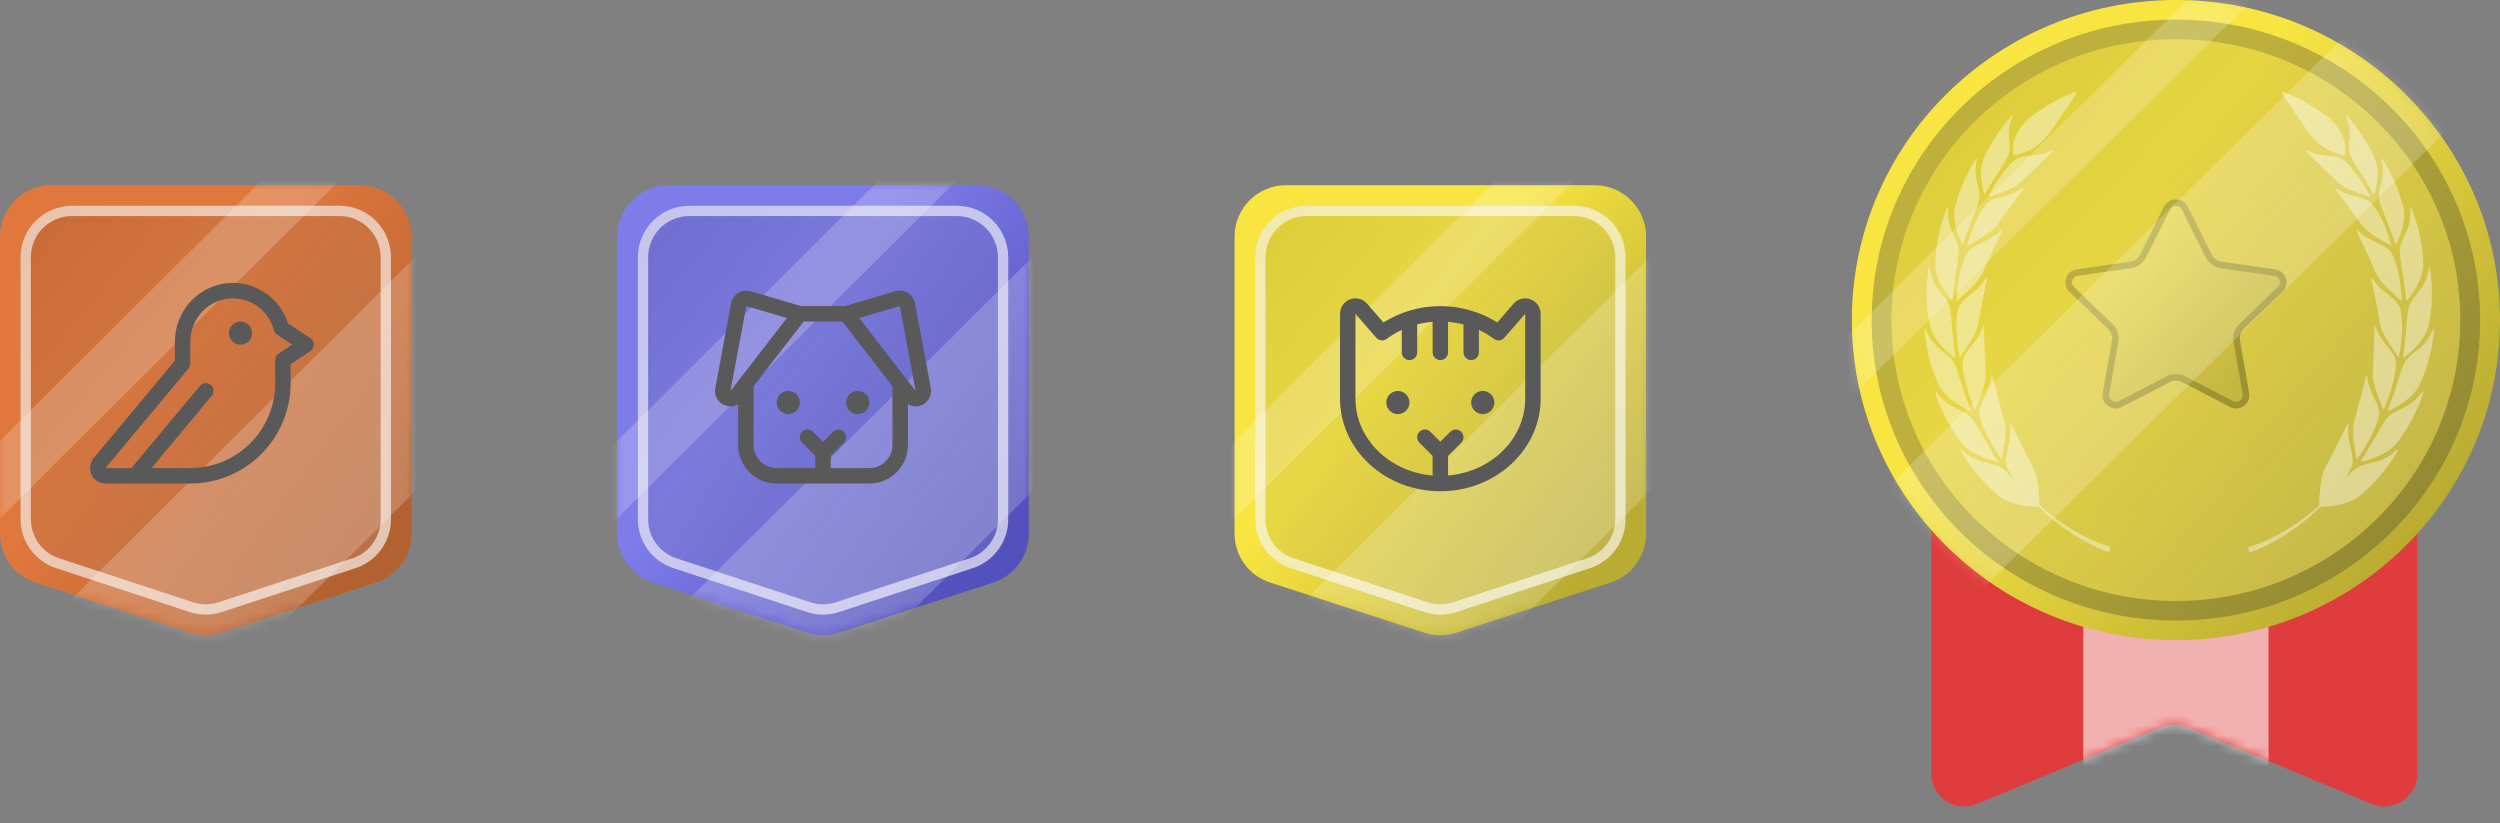 <svg width="243" height="80" viewBox="0 0 243 80" fill="none" xmlns="http://www.w3.org/2000/svg">
<rect x="0" y="0" width="243" height="80" fill="#808080" stroke="none"/>
<path d="M0 23C0 20.239 2.239 18 5 18H35C37.761 18 40 20.239 40 23V51.868C40 54.034 38.605 55.953 36.545 56.623L21.545 61.498C20.541 61.824 19.459 61.824 18.455 61.498L3.455 56.623C1.395 55.953 0 54.034 0 51.868V23Z" fill="url(#paint0_linear_40000049_9332)"/>
<path d="M2 25C2 22.239 4.239 20 7 20H33C35.761 20 38 22.239 38 25V50.47C38 52.63 36.612 54.547 34.559 55.22L21.559 59.488C20.546 59.821 19.454 59.821 18.441 59.488L5.44 55.22C3.388 54.547 2 52.63 2 50.47V25Z" fill="url(#paint1_linear_40000049_9332)" fill-opacity="0.2"/>
<path d="M7 20.5H33C35.485 20.5 37.5 22.515 37.5 25V50.47C37.5 52.293 36.403 53.923 34.743 54.619L34.403 54.745L21.403 59.013C20.606 59.275 19.753 59.308 18.941 59.111L18.597 59.013L5.597 54.745C3.749 54.139 2.5 52.414 2.5 50.47V25C2.5 22.515 4.515 20.5 7 20.5Z" stroke="white" stroke-opacity="0.6"/>
<mask id="mask0_40000049_9332" style="mask-type:alpha" maskUnits="userSpaceOnUse" x="0" y="18" width="40" height="44">
<path d="M0 23C0 20.239 2.239 18 5 18H35C37.761 18 40 20.239 40 23V51.868C40 54.034 38.605 55.953 36.545 56.623L21.545 61.498C20.541 61.824 19.459 61.824 18.455 61.498L3.455 56.623C1.395 55.953 0 54.034 0 51.868V23Z" fill="url(#paint2_linear_40000049_9332)"/>
</mask>
<g mask="url(#mask0_40000049_9332)">
<path d="M-20 62.754L38.948 4.068L42.736 7.839L-16.212 66.526L-20 62.754Z" fill="white" fill-opacity="0.2"/>
<path d="M-11.582 76.686L47.366 18L58.797 29.381L-0.151 88.067L-11.582 76.686Z" fill="white" fill-opacity="0.2"/>
</g>
<path d="M24.5 32.375C24.5 32.597 24.434 32.815 24.31 33C24.187 33.185 24.011 33.329 23.805 33.414C23.6 33.499 23.374 33.522 23.155 33.478C22.937 33.435 22.737 33.328 22.579 33.17C22.422 33.013 22.315 32.813 22.272 32.594C22.228 32.376 22.25 32.15 22.336 31.945C22.421 31.739 22.565 31.563 22.75 31.44C22.935 31.316 23.152 31.25 23.375 31.25C23.673 31.25 23.959 31.369 24.171 31.579C24.381 31.791 24.5 32.077 24.5 32.375ZM30.5 33.5C30.5 33.623 30.47 33.745 30.411 33.854C30.353 33.963 30.269 34.056 30.166 34.124L28.25 35.401V37.25C28.247 39.835 27.219 42.313 25.391 44.141C23.563 45.969 21.085 46.997 18.5 47H10.25C9.967 47 9.691 46.92 9.451 46.77C9.212 46.619 9.02 46.404 8.898 46.15C8.776 45.895 8.728 45.611 8.76 45.33C8.792 45.049 8.902 44.783 9.079 44.562L9.088 44.551L17 35.059V33.208C17 30.075 19.512 27.515 22.598 27.5H22.625C23.82 27.5 24.984 27.88 25.948 28.585C26.913 29.291 27.627 30.285 27.988 31.424L30.166 32.876C30.269 32.944 30.353 33.037 30.411 33.146C30.47 33.255 30.5 33.377 30.5 33.5ZM28.398 33.5L26.928 32.519C26.775 32.417 26.664 32.263 26.618 32.084C26.387 31.201 25.87 30.419 25.148 29.861C24.425 29.302 23.538 29 22.625 29H22.604C20.341 29.011 18.5 30.898 18.5 33.208V35.33C18.5 35.506 18.439 35.676 18.327 35.811L10.25 45.5H12.772L19.422 37.52C19.485 37.442 19.562 37.377 19.65 37.33C19.737 37.282 19.834 37.252 19.933 37.242C20.032 37.233 20.132 37.242 20.227 37.272C20.323 37.301 20.412 37.349 20.488 37.413C20.565 37.476 20.628 37.555 20.674 37.643C20.72 37.732 20.747 37.829 20.756 37.928C20.764 38.028 20.752 38.127 20.721 38.222C20.69 38.317 20.64 38.405 20.575 38.48L14.727 45.5H18.5C20.687 45.498 22.784 44.627 24.331 43.081C25.878 41.534 26.747 39.437 26.75 37.25V35C26.75 34.877 26.78 34.755 26.839 34.646C26.897 34.537 26.981 34.444 27.084 34.376L28.398 33.5Z" fill="#595959"/>
<path d="M60 23C60 20.239 62.239 18 65 18H95C97.761 18 100 20.239 100 23V51.868C100 54.034 98.605 55.953 96.545 56.623L81.545 61.498C80.541 61.824 79.459 61.824 78.455 61.498L63.455 56.623C61.395 55.953 60 54.034 60 51.868V23Z" fill="url(#paint3_linear_40000049_9332)"/>
<path d="M62 25C62 22.239 64.239 20 67 20H93C95.761 20 98 22.239 98 25V50.47C98 52.63 96.612 54.547 94.559 55.22L81.559 59.488C80.546 59.821 79.454 59.821 78.441 59.488L65.441 55.22C63.388 54.547 62 52.63 62 50.47V25Z" fill="url(#paint4_linear_40000049_9332)" fill-opacity="0.2"/>
<path d="M67 20.5H93C95.485 20.5 97.5 22.515 97.5 25V50.47C97.5 52.293 96.403 53.923 94.743 54.619L94.403 54.745L81.403 59.013C80.606 59.275 79.753 59.308 78.941 59.111L78.597 59.013L65.597 54.745C63.749 54.139 62.5 52.414 62.5 50.47V25C62.5 22.515 64.515 20.5 67 20.5Z" stroke="white" stroke-opacity="0.6"/>
<mask id="mask1_40000049_9332" style="mask-type:alpha" maskUnits="userSpaceOnUse" x="60" y="18" width="40" height="44">
<path d="M60 23C60 20.239 62.239 18 65 18H95C97.761 18 100 20.239 100 23V51.868C100 54.034 98.605 55.953 96.545 56.623L81.545 61.498C80.541 61.824 79.459 61.824 78.455 61.498L63.455 56.623C61.395 55.953 60 54.034 60 51.868V23Z" fill="url(#paint5_linear_40000049_9332)"/>
</mask>
<g mask="url(#mask1_40000049_9332)">
<path d="M40 62.754L98.948 4.068L102.736 7.839L43.788 66.526L40 62.754Z" fill="white" fill-opacity="0.2"/>
<path d="M48.418 76.686L107.366 18L118.797 29.381L59.849 88.067L48.418 76.686Z" fill="white" fill-opacity="0.2"/>
</g>
<path d="M90.472 37.719L88.933 29.469C88.895 29.268 88.817 29.076 88.703 28.907C88.588 28.737 88.441 28.593 88.268 28.482C88.096 28.372 87.903 28.297 87.701 28.264C87.499 28.231 87.293 28.24 87.094 28.29L87.065 28.298L82.142 29.75H77.857L72.933 28.303L72.904 28.294C72.706 28.244 72.499 28.236 72.297 28.269C72.096 28.302 71.903 28.376 71.73 28.487C71.558 28.597 71.41 28.742 71.296 28.912C71.182 29.081 71.104 29.272 71.066 29.474L69.527 37.719C69.461 38.049 69.51 38.392 69.665 38.691C69.821 38.989 70.073 39.226 70.382 39.361C70.579 39.452 70.793 39.499 71.011 39.5C71.271 39.5 71.526 39.43 71.749 39.298V43.25C71.749 44.245 72.144 45.199 72.848 45.902C73.551 46.605 74.505 47 75.499 47H84.499C85.494 47 86.448 46.605 87.151 45.902C87.854 45.199 88.249 44.245 88.249 43.25V39.298C88.473 39.431 88.728 39.501 88.987 39.501C89.205 39.5 89.419 39.453 89.617 39.363C89.926 39.228 90.179 38.991 90.334 38.692C90.49 38.393 90.538 38.049 90.472 37.719ZM70.999 38L72.54 29.75L76.484 30.91L70.999 38ZM84.499 45.5H80.749V44.31L82.03 43.031C82.171 42.89 82.25 42.699 82.25 42.5C82.25 42.301 82.171 42.11 82.03 41.969C81.889 41.829 81.698 41.75 81.499 41.75C81.3 41.75 81.109 41.829 80.969 41.969L79.999 42.94L79.03 41.969C78.889 41.829 78.698 41.75 78.499 41.75C78.3 41.75 78.109 41.829 77.969 41.969C77.828 42.11 77.749 42.301 77.749 42.5C77.749 42.699 77.828 42.89 77.969 43.031L79.249 44.31V45.5H75.499C74.903 45.5 74.33 45.263 73.908 44.841C73.486 44.419 73.249 43.847 73.249 43.25V37.542L78.117 31.25H81.881L86.749 37.542V43.25C86.749 43.847 86.512 44.419 86.09 44.841C85.668 45.263 85.096 45.5 84.499 45.5ZM88.999 38L83.515 30.91L87.459 29.75L88.999 38ZM77.749 39.125C77.749 39.348 77.683 39.565 77.56 39.75C77.436 39.935 77.26 40.079 77.055 40.164C76.849 40.25 76.623 40.272 76.405 40.228C76.187 40.185 75.986 40.078 75.829 39.921C75.672 39.763 75.564 39.563 75.521 39.345C75.478 39.126 75.5 38.9 75.585 38.695C75.67 38.489 75.814 38.313 75.999 38.19C76.184 38.066 76.402 38 76.624 38C76.923 38 77.209 38.119 77.42 38.33C77.631 38.541 77.749 38.827 77.749 39.125ZM84.499 39.125C84.499 39.348 84.433 39.565 84.31 39.75C84.186 39.935 84.01 40.079 83.805 40.164C83.599 40.25 83.373 40.272 83.155 40.228C82.937 40.185 82.736 40.078 82.579 39.921C82.422 39.763 82.314 39.563 82.271 39.345C82.228 39.126 82.25 38.9 82.335 38.695C82.42 38.489 82.564 38.313 82.749 38.19C82.934 38.066 83.152 38 83.374 38C83.673 38 83.959 38.119 84.17 38.33C84.381 38.541 84.499 38.827 84.499 39.125Z" fill="#595959"/>
<path d="M120 23C120 20.239 122.239 18 125 18H155C157.761 18 160 20.239 160 23V51.868C160 54.034 158.605 55.953 156.545 56.623L141.545 61.498C140.541 61.824 139.459 61.824 138.455 61.498L123.455 56.623C121.395 55.953 120 54.034 120 51.868V23Z" fill="url(#paint6_linear_40000049_9332)"/>
<path d="M122 25C122 22.239 124.239 20 127 20H153C155.761 20 158 22.239 158 25V50.47C158 52.63 156.612 54.547 154.56 55.22L141.56 59.488C140.546 59.821 139.454 59.821 138.44 59.488L125.44 55.22C123.388 54.547 122 52.63 122 50.47V25Z" fill="url(#paint7_linear_40000049_9332)" fill-opacity="0.2"/>
<path d="M127 20.5H153C155.485 20.5 157.5 22.515 157.5 25V50.47C157.5 52.293 156.403 53.923 154.743 54.619L154.403 54.745L141.403 59.013C140.606 59.275 139.753 59.308 138.941 59.111L138.597 59.013L125.597 54.745C123.749 54.139 122.5 52.414 122.5 50.47V25C122.5 22.515 124.515 20.5 127 20.5Z" stroke="white" stroke-opacity="0.6"/>
<mask id="mask2_40000049_9332" style="mask-type:alpha" maskUnits="userSpaceOnUse" x="120" y="18" width="40" height="44">
<path d="M120 23C120 20.239 122.239 18 125 18H155C157.761 18 160 20.239 160 23V51.868C160 54.034 158.605 55.953 156.545 56.623L141.545 61.498C140.541 61.824 139.459 61.824 138.455 61.498L123.455 56.623C121.395 55.953 120 54.034 120 51.868V23Z" fill="url(#paint8_linear_40000049_9332)"/>
</mask>
<g mask="url(#mask2_40000049_9332)">
<path d="M100 62.754L158.948 4.068L162.736 7.839L103.788 66.526L100 62.754Z" fill="white" fill-opacity="0.2"/>
<path d="M108.418 76.686L167.366 18L178.797 29.381L119.849 88.067L108.418 76.686Z" fill="white" fill-opacity="0.2"/>
</g>
<path d="M137 39.125C137 39.347 136.934 39.565 136.81 39.75C136.687 39.935 136.511 40.079 136.306 40.164C136.1 40.25 135.874 40.272 135.656 40.228C135.437 40.185 135.237 40.078 135.08 39.92C134.922 39.763 134.815 39.563 134.772 39.344C134.728 39.126 134.75 38.9 134.836 38.694C134.921 38.489 135.065 38.313 135.25 38.19C135.435 38.066 135.652 38 135.875 38C136.173 38 136.46 38.119 136.67 38.33C136.881 38.541 137 38.827 137 39.125ZM144.125 38C143.902 38 143.685 38.066 143.5 38.19C143.315 38.313 143.171 38.489 143.086 38.694C143 38.9 142.978 39.126 143.022 39.344C143.065 39.563 143.172 39.763 143.33 39.92C143.487 40.078 143.687 40.185 143.906 40.228C144.124 40.272 144.35 40.25 144.556 40.164C144.761 40.079 144.937 39.935 145.06 39.75C145.184 39.565 145.25 39.347 145.25 39.125C145.25 38.827 145.131 38.541 144.92 38.33C144.71 38.119 144.423 38 144.125 38ZM149.75 30.5V38.75C149.75 43.712 145.377 47.75 140 47.75C134.623 47.75 130.25 43.712 130.25 38.75V30.5C130.25 30.203 130.338 29.914 130.503 29.667C130.668 29.421 130.902 29.228 131.176 29.115C131.45 29.001 131.752 28.972 132.042 29.029C132.333 29.087 132.601 29.23 132.81 29.44C132.823 29.453 132.835 29.465 132.846 29.478L134.469 31.344C136.128 30.304 138.047 29.753 140.005 29.753C141.963 29.753 143.881 30.304 145.541 31.344L147.154 29.478C147.165 29.465 147.177 29.453 147.19 29.44C147.399 29.23 147.667 29.087 147.958 29.029C148.248 28.972 148.55 29.001 148.824 29.115C149.098 29.228 149.332 29.421 149.497 29.667C149.662 29.914 149.75 30.203 149.75 30.5ZM148.25 30.5L146.229 32.825C146.105 32.968 145.932 33.059 145.744 33.08C145.556 33.101 145.367 33.05 145.215 32.938C144.758 32.599 144.267 32.309 143.75 32.07V34.25C143.75 34.449 143.671 34.64 143.53 34.78C143.39 34.921 143.199 35 143 35C142.801 35 142.61 34.921 142.47 34.78C142.329 34.64 142.25 34.449 142.25 34.25V31.536C141.758 31.409 141.256 31.324 140.75 31.281V34.25C140.75 34.449 140.671 34.64 140.53 34.78C140.39 34.921 140.199 35 140 35C139.801 35 139.61 34.921 139.47 34.78C139.329 34.64 139.25 34.449 139.25 34.25V31.281C138.744 31.324 138.242 31.409 137.75 31.536V34.25C137.75 34.449 137.671 34.64 137.53 34.78C137.39 34.921 137.199 35 137 35C136.801 35 136.61 34.921 136.47 34.78C136.329 34.64 136.25 34.449 136.25 34.25V32.07C135.733 32.309 135.242 32.599 134.785 32.938C134.633 33.05 134.444 33.102 134.256 33.081C134.069 33.061 133.895 32.971 133.771 32.828L131.75 30.5V38.75C131.75 42.656 135.051 45.875 139.25 46.219V44.31L137.969 43.03C137.9 42.96 137.845 42.877 137.807 42.786C137.769 42.695 137.75 42.598 137.75 42.499C137.75 42.401 137.769 42.303 137.807 42.212C137.845 42.121 137.9 42.039 137.97 41.969C138.111 41.828 138.301 41.749 138.5 41.749C138.599 41.749 138.696 41.769 138.787 41.807C138.878 41.844 138.961 41.9 139.031 41.969L140 42.939L140.969 41.969C141.039 41.9 141.122 41.844 141.213 41.807C141.304 41.769 141.401 41.749 141.5 41.749C141.598 41.749 141.696 41.769 141.787 41.806C141.878 41.844 141.96 41.899 142.03 41.969C142.1 42.039 142.155 42.121 142.193 42.212C142.231 42.303 142.25 42.401 142.25 42.499C142.25 42.598 142.231 42.695 142.193 42.786C142.155 42.877 142.1 42.96 142.031 43.03L140.75 44.31V46.219C144.949 45.873 148.25 42.657 148.25 38.75V30.5Z" fill="#595959"/>
<path d="M187.715 75.216V25.397C187.715 23.643 189.154 22.222 190.929 22.222H231.751C233.526 22.222 234.965 23.643 234.965 25.397V75.216C234.965 77.487 232.62 79.023 230.501 78.141L212.589 70.679C211.79 70.346 210.889 70.346 210.091 70.679L192.178 78.141C190.059 79.023 187.715 77.487 187.715 75.216Z" fill="#DF3D3D"/>
<mask id="mask3_40000049_9332" style="mask-type:alpha" maskUnits="userSpaceOnUse" x="187" y="22" width="48" height="57">
<path d="M187.715 75.216V25.397C187.715 23.643 189.154 22.222 190.929 22.222H231.751C233.526 22.222 234.965 23.643 234.965 25.397V75.216C234.965 77.487 232.62 79.023 230.501 78.141L212.589 70.679C211.79 70.346 210.889 70.346 210.091 70.679L192.178 78.141C190.059 79.023 187.715 77.487 187.715 75.216Z" fill="#DF3D3D"/>
</mask>
<g mask="url(#mask3_40000049_9332)">
<path d="M202.5 51.428H220.5V83.174H202.5V51.428Z" fill="white" fill-opacity="0.6"/>
</g>
<path d="M243 31.111C243 48.293 228.897 62.222 211.5 62.222C194.103 62.222 180 48.293 180 31.111C180 13.929 194.103 0 211.5 0C228.897 0 243 13.929 243 31.111Z" fill="url(#paint9_linear_40000049_9332)"/>
<path d="M239.143 31.111C239.143 46.189 226.767 58.413 211.5 58.413C196.234 58.413 183.857 46.189 183.857 31.111C183.857 16.033 196.234 3.81 211.5 3.81C226.767 3.81 239.143 16.033 239.143 31.111Z" fill="url(#paint10_linear_40000049_9332)" fill-opacity="0.2"/>
<path d="M210.347 20.085C210.819 19.141 212.181 19.141 212.653 20.085L214.98 24.741C215.167 25.116 215.529 25.375 215.948 25.436L221.15 26.182C222.204 26.334 222.626 27.613 221.862 28.348L218.098 31.972C217.795 32.264 217.657 32.684 217.728 33.096L218.617 38.214C218.797 39.251 217.695 40.042 216.751 39.552L212.098 37.136C211.724 36.942 211.276 36.942 210.902 37.136L206.249 39.552C205.306 40.042 204.203 39.251 204.383 38.214L205.272 33.096C205.343 32.684 205.205 32.264 204.902 31.972L201.138 28.348C200.375 27.613 200.796 26.334 201.85 26.182L207.053 25.436C207.471 25.375 207.833 25.116 208.021 24.741L210.347 20.085Z" fill="url(#paint11_linear_40000049_9332)" fill-opacity="0.2"/>
<path fill-rule="evenodd" clip-rule="evenodd" d="M214.403 25.022L212.077 20.366C211.841 19.894 211.159 19.894 210.924 20.366L208.597 25.022C208.316 25.584 207.773 25.974 207.145 26.064L201.943 26.811C201.415 26.886 201.205 27.526 201.586 27.893L205.351 31.517C205.805 31.955 206.013 32.586 205.905 33.203L205.017 38.321C204.927 38.84 205.478 39.235 205.95 38.99L210.603 36.574C211.164 36.282 211.836 36.282 212.398 36.574L217.051 38.99C217.522 39.235 218.073 38.84 217.983 38.321L217.095 33.203C216.987 32.586 217.195 31.955 217.649 31.517L221.414 27.893C221.795 27.526 221.585 26.886 221.057 26.811L215.855 26.064C215.227 25.974 214.684 25.584 214.403 25.022ZM212.653 20.085C212.181 19.141 210.819 19.141 210.347 20.085L208.021 24.741C207.833 25.116 207.471 25.375 207.053 25.436L201.85 26.182C200.796 26.334 200.375 27.613 201.138 28.348L204.902 31.972C205.205 32.264 205.343 32.684 205.272 33.096L204.383 38.214C204.203 39.251 205.306 40.042 206.249 39.552L210.902 37.136C211.276 36.942 211.724 36.942 212.098 37.136L216.751 39.552C217.695 40.042 218.797 39.251 218.617 38.214L217.728 33.096C217.657 32.684 217.795 32.264 218.098 31.972L221.862 28.348C222.626 27.613 222.204 26.334 221.15 26.182L215.948 25.436C215.529 25.375 215.167 25.116 214.98 24.741L212.653 20.085Z" fill="black" fill-opacity="0.2"/>
<path fill-rule="evenodd" clip-rule="evenodd" d="M211.499 58.413C226.766 58.413 239.142 46.189 239.142 31.111C239.142 16.033 226.766 3.81 211.499 3.81C196.232 3.81 183.856 16.033 183.856 31.111C183.856 46.189 196.232 58.413 211.499 58.413ZM211.499 60.318C227.831 60.318 241.071 47.241 241.071 31.111C241.071 14.981 227.831 1.905 211.499 1.905C195.167 1.905 181.928 14.981 181.928 31.111C181.928 47.241 195.167 60.318 211.499 60.318Z" fill="#333333" fill-opacity="0.3"/>
<path d="M195.37 41.35C195.502 42.287 195.296 43.015 195.154 43.634C195.007 44.259 194.839 44.833 195.102 45.442C195.212 45.714 195.407 46.072 195.665 46.446C195.607 46.38 195.549 46.313 195.496 46.246C195.623 46.426 195.749 46.564 195.864 46.728C195.444 46.303 195.097 45.888 194.797 45.657C194.255 45.237 193.703 45.12 193.014 44.961C192.319 44.802 191.578 44.541 190.705 43.778C190.289 43.383 190.873 44.413 191.778 45.596C192.672 46.784 193.982 48.034 194.586 48.423C195.123 48.797 195.922 49.007 196.596 49.135C197.285 49.258 197.9 49.258 198.147 49.258C200.083 51.143 202.376 52.741 205 53.673L205.169 53.176C202.602 52.387 200.256 50.907 198.247 49.109C198.242 48.823 198.194 48.259 198.142 47.629C198.095 46.989 197.979 46.339 197.795 45.816C197.563 45.243 196.806 43.947 196.28 42.841C195.738 41.745 195.328 40.884 195.37 41.355V41.35Z" fill="white" fill-opacity="0.4"/>
<path d="M194.228 44.894C194.228 44.894 194.108 44.705 193.918 44.403C193.718 44.106 193.476 43.681 193.208 43.225C192.929 42.774 192.656 42.277 192.398 41.832C192.125 41.391 191.888 40.986 191.688 40.725C191.283 40.203 190.736 40.003 190.147 39.696C189.553 39.394 188.843 39.02 188.222 38.098C188.064 37.867 188.075 38.026 188.19 38.415C188.248 38.605 188.327 38.861 188.443 39.143C188.564 39.424 188.706 39.737 188.858 40.065C189.148 40.73 189.574 41.412 189.931 42.016C190.315 42.605 190.689 43.086 190.925 43.343C191.446 43.875 192.288 44.29 192.977 44.551C193.687 44.802 194.239 44.91 194.239 44.91L194.228 44.894Z" fill="white" fill-opacity="0.4"/>
<path d="M193.555 36.623C193.434 37.54 193.15 38.159 192.861 38.723C192.566 39.291 192.335 39.778 192.43 40.408C192.472 40.725 192.609 41.161 192.819 41.627C193.014 42.098 193.261 42.6 193.529 43.045C193.787 43.501 194.039 43.911 194.25 44.198C194.455 44.485 194.581 44.669 194.581 44.669C194.581 44.669 194.702 44.126 194.791 43.445C194.902 42.754 194.996 41.934 194.902 41.309C194.865 41.012 194.718 40.526 194.56 39.967C194.428 39.399 194.218 38.779 194.097 38.205C194.029 37.919 193.955 37.652 193.892 37.417C193.829 37.181 193.792 36.976 193.745 36.817C193.655 36.51 193.587 36.397 193.561 36.623H193.555Z" fill="white" fill-opacity="0.4"/>
<path d="M191.578 39.983C191.578 39.983 191.489 39.778 191.378 39.44C191.262 39.102 191.099 38.646 190.926 38.149C190.779 37.642 190.6 37.104 190.431 36.618C190.289 36.126 190.137 35.686 189.984 35.389C189.69 34.794 189.248 34.477 188.712 34.057C188.165 33.642 187.628 33.109 187.186 32.075C186.981 31.552 187.06 32.715 187.365 34.139C187.533 34.846 187.728 35.624 187.991 36.28C188.112 36.608 188.233 36.915 188.343 37.176C188.464 37.432 188.58 37.642 188.675 37.791C188.875 38.103 189.153 38.41 189.453 38.687C189.769 38.958 190.116 39.194 190.426 39.389C190.742 39.583 191.026 39.737 191.231 39.839C191.441 39.942 191.578 39.993 191.578 39.993V39.983Z" fill="white" fill-opacity="0.4"/>
<path d="M192.724 31.793C192.446 32.648 191.951 33.196 191.578 33.683C191.194 34.169 190.81 34.6 190.778 35.235C190.763 35.552 190.81 36.003 190.889 36.505C190.989 37.002 191.141 37.54 191.278 38.036C191.441 38.528 191.62 38.979 191.746 39.307C191.867 39.634 191.972 39.834 191.972 39.834C191.972 39.834 192.025 39.706 192.109 39.501C192.199 39.291 192.325 38.999 192.446 38.677C192.572 38.354 192.693 37.995 192.793 37.642C192.909 37.283 192.993 36.93 193.008 36.618C193.019 36.469 193.008 36.269 192.993 36.039C192.993 35.803 192.982 35.532 192.966 35.245C192.914 34.672 192.919 34.021 192.893 33.442C192.877 32.28 192.872 31.378 192.719 31.798L192.724 31.793Z" fill="white" fill-opacity="0.4"/>
<path d="M190.073 34.81C190.073 34.81 190.047 34.59 190.005 34.236C189.963 33.883 189.878 33.401 189.847 32.879C189.721 31.834 189.694 30.625 189.526 29.985C189.405 29.345 189.016 28.935 188.59 28.408C188.164 27.88 187.764 27.25 187.559 26.139C187.475 25.586 187.307 26.738 187.254 28.193C187.28 28.925 187.264 29.724 187.38 30.426C187.485 31.127 187.575 31.721 187.706 32.049C187.985 32.751 188.511 33.478 189.074 33.985C189.61 34.497 190.068 34.815 190.068 34.815L190.073 34.81Z" fill="white" fill-opacity="0.4"/>
<path d="M193.019 27.081C192.561 27.855 191.956 28.28 191.467 28.669C190.978 29.058 190.536 29.396 190.331 30.011C190.168 30.62 190.1 31.819 190.21 32.848C190.231 33.365 190.326 33.837 190.384 34.185C190.447 34.528 190.484 34.743 190.484 34.743C190.484 34.743 190.826 34.292 191.199 33.709C191.551 33.125 192.046 32.418 192.193 31.824C192.261 31.542 192.382 31.045 192.467 30.482C192.54 29.919 192.719 29.284 192.803 28.715C193.077 27.588 193.256 26.702 193.014 27.081H193.019Z" fill="white" fill-opacity="0.4"/>
<path d="M189.769 29.273C189.769 29.273 189.79 29.048 189.827 28.695C189.843 28.341 189.932 27.86 190.001 27.337C190.032 27.076 190.069 26.805 190.101 26.538C190.148 26.272 190.195 26.006 190.237 25.75C190.327 25.242 190.348 24.771 190.379 24.449C190.411 23.798 190.127 23.312 189.832 22.702C189.554 22.103 189.296 21.396 189.359 20.274C189.396 19.716 188.986 20.802 188.586 22.195C188.439 22.907 188.265 23.691 188.181 24.387C188.118 25.089 188.092 25.698 188.113 26.041C188.197 26.784 188.596 27.619 188.975 28.234C189.391 28.853 189.764 29.268 189.764 29.268L189.769 29.273Z" fill="white" fill-opacity="0.4"/>
<path d="M191.157 24.659C190.973 24.93 190.847 25.365 190.694 25.847C190.621 26.087 190.552 26.349 190.489 26.605C190.447 26.871 190.405 27.132 190.363 27.388C190.284 27.901 190.21 28.377 190.21 28.725C190.195 29.073 190.189 29.294 190.189 29.294C190.189 29.294 190.621 28.93 191.11 28.449C191.641 27.967 192.23 27.383 192.535 26.84C192.693 26.584 192.903 26.123 193.119 25.596C193.35 25.068 193.645 24.484 193.866 23.947C194.413 22.902 194.776 22.067 194.46 22.39C193.829 23.05 193.151 23.337 192.572 23.604C192.009 23.875 191.499 24.11 191.162 24.659H191.157Z" fill="white" fill-opacity="0.4"/>
<path d="M190.783 23.788C190.783 23.788 190.852 23.588 190.957 23.271C191.046 22.948 191.241 22.533 191.414 22.067C191.741 21.13 192.24 20.105 192.356 19.491C192.487 18.887 192.356 18.405 192.193 17.801C192.046 17.201 191.893 16.479 192.177 15.506C192.245 15.26 192.135 15.363 191.93 15.67C191.825 15.824 191.699 16.029 191.551 16.269C191.42 16.52 191.283 16.807 191.141 17.114C190.531 18.313 190.052 19.88 189.952 20.505C189.889 21.201 190.068 22.036 190.278 22.677C190.52 23.327 190.778 23.783 190.778 23.783L190.783 23.788Z" fill="white" fill-opacity="0.4"/>
<path d="M196.558 18.313C195.801 18.805 195.164 18.984 194.581 19.132C194.002 19.281 193.46 19.393 193.061 19.844C192.682 20.305 192.098 21.283 191.767 22.2C191.588 22.656 191.409 23.071 191.335 23.394C191.246 23.711 191.193 23.911 191.193 23.911C191.193 23.911 191.661 23.665 192.219 23.327C192.808 22.994 193.487 22.579 193.876 22.128C194.281 21.719 195.012 20.572 195.717 19.68C195.88 19.45 196.032 19.235 196.169 19.045C196.316 18.861 196.442 18.697 196.532 18.569C196.711 18.313 196.753 18.195 196.569 18.318L196.558 18.313Z" fill="white" fill-opacity="0.4"/>
<path d="M192.866 18.948C192.866 18.948 193.292 18.246 193.797 17.427C194.344 16.633 194.907 15.675 195.175 15.142C195.664 14.052 194.828 13.109 195.622 11.311C195.822 10.866 195.143 11.629 194.386 12.669C194.028 13.212 193.65 13.816 193.334 14.354C193.024 14.897 192.819 15.409 192.719 15.701C192.619 16.018 192.566 16.377 192.55 16.74C192.54 17.104 192.582 17.483 192.629 17.811C192.724 18.466 192.871 18.948 192.871 18.948H192.866Z" fill="white" fill-opacity="0.4"/>
<path d="M195.796 15.593C195.297 15.936 194.666 16.838 194.119 17.616C193.856 18.011 193.656 18.405 193.493 18.682C193.34 18.963 193.24 19.143 193.24 19.143C193.24 19.143 193.745 19.004 194.35 18.784C194.655 18.677 194.976 18.538 195.297 18.4C195.623 18.262 195.928 18.103 196.165 17.924C196.396 17.76 196.712 17.412 197.117 17.038C197.527 16.664 197.969 16.228 198.358 15.829C199.184 15.061 199.809 14.441 199.415 14.63C197.821 15.409 196.754 14.871 195.802 15.593H195.796Z" fill="white" fill-opacity="0.4"/>
<path d="M195.717 15.076C195.817 15.076 196.291 15.04 196.89 14.779C197.495 14.518 198.284 14.082 199.004 13.165C199.346 12.797 199.962 11.854 200.572 10.948C201.203 10.067 201.782 9.191 201.881 8.889C201.571 8.94 200.603 9.386 199.594 9.918C198.605 10.472 197.611 11.153 197.195 11.496C196.296 12.367 195.875 13.201 195.738 13.862C195.607 14.528 195.696 14.973 195.717 15.071V15.076Z" fill="white" fill-opacity="0.4"/>
<path d="M232.946 43.778C232.072 44.541 231.331 44.802 230.637 44.961C229.948 45.125 229.395 45.237 228.854 45.657C228.617 45.842 228.338 46.144 228.028 46.477C228.086 46.41 228.138 46.339 228.186 46.267C228.054 46.441 227.923 46.579 227.786 46.723C228.154 46.257 228.407 45.775 228.549 45.442C228.806 44.833 228.643 44.259 228.496 43.634C228.354 43.015 228.149 42.287 228.28 41.35C228.328 40.879 227.912 41.739 227.37 42.836C226.844 43.942 226.082 45.237 225.856 45.811C225.666 46.349 225.551 47.03 225.503 47.686C225.445 48.331 225.409 48.9 225.403 49.156C223.399 50.943 221.059 52.418 218.492 53.207L218.66 53.704C219.986 53.243 221.217 52.592 222.369 51.834C223.526 51.087 224.578 50.2 225.556 49.253C225.84 49.248 226.455 49.243 227.118 49.115C227.775 48.981 228.543 48.777 229.064 48.413C229.669 48.024 230.978 46.774 231.873 45.586C232.783 44.408 233.366 43.378 232.946 43.768V43.778Z" fill="white" fill-opacity="0.4"/>
<path d="M229.069 44.669C229.069 44.669 229.195 44.49 229.401 44.198C229.611 43.911 229.863 43.501 230.121 43.045C230.395 42.6 230.637 42.093 230.831 41.627C231.042 41.166 231.178 40.73 231.22 40.408C231.315 39.778 231.089 39.291 230.789 38.723C230.5 38.159 230.211 37.535 230.095 36.623C230.069 36.397 230 36.51 229.911 36.817C229.863 36.971 229.827 37.181 229.764 37.417C229.695 37.652 229.627 37.919 229.558 38.205C229.437 38.784 229.227 39.399 229.096 39.967C228.938 40.526 228.79 41.012 228.754 41.309C228.659 41.934 228.754 42.754 228.864 43.445C228.959 44.121 229.075 44.669 229.075 44.669H229.069Z" fill="white" fill-opacity="0.4"/>
<path d="M235.428 38.093C234.808 39.015 234.098 39.389 233.503 39.691C232.914 39.993 232.367 40.198 231.962 40.72C231.762 40.981 231.526 41.386 231.252 41.827C230.994 42.272 230.721 42.774 230.442 43.22C230.174 43.675 229.932 44.101 229.732 44.398C229.543 44.7 229.422 44.889 229.422 44.889C229.422 44.889 229.974 44.782 230.684 44.531C231.373 44.275 232.215 43.855 232.735 43.322C232.972 43.066 233.346 42.59 233.729 41.996C234.087 41.396 234.513 40.71 234.802 40.044C234.955 39.716 235.097 39.404 235.218 39.122C235.334 38.841 235.407 38.59 235.47 38.395C235.586 38.011 235.597 37.852 235.439 38.078L235.428 38.093Z" fill="white" fill-opacity="0.4"/>
<path d="M231.678 39.834C231.678 39.834 231.783 39.64 231.904 39.307C232.031 38.979 232.209 38.533 232.372 38.036C232.514 37.535 232.662 36.997 232.762 36.505C232.841 36.003 232.883 35.553 232.872 35.235C232.841 34.6 232.457 34.164 232.073 33.683C231.699 33.202 231.205 32.654 230.926 31.793C230.773 31.368 230.768 32.275 230.752 33.437C230.726 34.016 230.731 34.666 230.679 35.24C230.663 35.527 230.653 35.798 230.653 36.034C230.637 36.27 230.631 36.464 230.637 36.613C230.653 36.925 230.737 37.279 230.852 37.637C230.947 37.99 231.073 38.349 231.2 38.672C231.326 38.994 231.447 39.286 231.536 39.496C231.62 39.701 231.673 39.829 231.673 39.829L231.678 39.834Z" fill="white" fill-opacity="0.4"/>
<path d="M236.458 32.069C236.016 33.104 235.48 33.637 234.933 34.052C234.391 34.472 233.955 34.789 233.66 35.383C233.513 35.68 233.36 36.121 233.213 36.612C233.045 37.099 232.866 37.637 232.719 38.144C232.545 38.641 232.382 39.102 232.266 39.434C232.156 39.773 232.066 39.977 232.066 39.977C232.066 39.977 232.198 39.926 232.414 39.824C232.619 39.721 232.903 39.568 233.218 39.373C233.529 39.178 233.876 38.938 234.191 38.671C234.491 38.395 234.77 38.087 234.97 37.775C235.064 37.627 235.18 37.417 235.301 37.16C235.412 36.899 235.532 36.597 235.653 36.264C235.916 35.609 236.111 34.83 236.279 34.123C236.584 32.7 236.663 31.537 236.458 32.059V32.069Z" fill="white" fill-opacity="0.4"/>
<path d="M233.155 34.743C233.155 34.743 233.192 34.528 233.255 34.185C233.313 33.842 233.407 33.371 233.428 32.848C233.539 31.819 233.47 30.62 233.307 30.011C233.102 29.401 232.66 29.058 232.171 28.669C231.682 28.28 231.077 27.855 230.62 27.081C230.378 26.702 230.557 27.588 230.83 28.715C230.914 29.284 231.093 29.913 231.167 30.482C231.251 31.045 231.377 31.542 231.44 31.824C231.587 32.423 232.087 33.13 232.434 33.709C232.808 34.287 233.15 34.743 233.15 34.743H233.155Z" fill="white" fill-opacity="0.4"/>
<path d="M236.084 26.139C235.885 27.25 235.485 27.885 235.054 28.408C234.627 28.935 234.238 29.345 234.117 29.985C233.949 30.631 233.923 31.834 233.796 32.879C233.765 33.407 233.686 33.883 233.639 34.236C233.597 34.59 233.57 34.81 233.57 34.81C233.57 34.81 234.028 34.492 234.564 33.98C235.127 33.473 235.653 32.746 235.932 32.044C236.063 31.716 236.153 31.122 236.258 30.421C236.374 29.719 236.358 28.92 236.384 28.188C236.337 26.733 236.163 25.581 236.079 26.134L236.084 26.139Z" fill="white" fill-opacity="0.4"/>
<path d="M233.455 29.299C233.455 29.299 233.445 29.078 233.434 28.73C233.434 28.382 233.36 27.906 233.281 27.393C233.239 27.137 233.197 26.871 233.155 26.61C233.092 26.349 233.019 26.093 232.95 25.852C232.798 25.37 232.677 24.93 232.487 24.664C232.145 24.116 231.641 23.88 231.078 23.609C230.499 23.342 229.821 23.055 229.19 22.395C228.874 22.072 229.237 22.907 229.784 23.952C230.005 24.489 230.299 25.073 230.531 25.601C230.746 26.134 230.957 26.595 231.115 26.846C231.42 27.388 232.009 27.972 232.54 28.454C233.029 28.935 233.46 29.299 233.46 29.299H233.455Z" fill="white" fill-opacity="0.4"/>
<path d="M233.266 24.454C233.298 24.776 233.319 25.247 233.408 25.755C233.455 26.011 233.497 26.272 233.545 26.543C233.582 26.815 233.613 27.086 233.645 27.342C233.713 27.865 233.803 28.341 233.818 28.7C233.85 29.053 233.876 29.278 233.876 29.278C233.876 29.278 234.255 28.869 234.665 28.244C235.039 27.629 235.444 26.794 235.528 26.052C235.554 25.709 235.528 25.104 235.459 24.397C235.38 23.701 235.207 22.917 235.054 22.205C234.655 20.812 234.25 19.731 234.286 20.285C234.344 21.401 234.092 22.108 233.813 22.712C233.519 23.317 233.235 23.803 233.266 24.459V24.454Z" fill="white" fill-opacity="0.4"/>
<path d="M232.457 23.911C232.457 23.911 232.399 23.711 232.315 23.394C232.241 23.071 232.057 22.656 231.883 22.2C231.552 21.278 230.974 20.305 230.59 19.844C230.19 19.393 229.648 19.281 229.07 19.132C228.486 18.984 227.849 18.81 227.092 18.313C226.908 18.19 226.95 18.308 227.129 18.564C227.218 18.692 227.339 18.856 227.492 19.04C227.628 19.23 227.781 19.45 227.944 19.675C228.649 20.566 229.38 21.714 229.785 22.123C230.169 22.574 230.847 22.989 231.442 23.322C231.999 23.66 232.467 23.906 232.467 23.906L232.457 23.911Z" fill="white" fill-opacity="0.4"/>
<path d="M231.462 15.511C231.751 16.484 231.599 17.201 231.446 17.806C231.289 18.41 231.152 18.892 231.283 19.496C231.399 20.111 231.899 21.13 232.225 22.072C232.398 22.538 232.593 22.953 232.682 23.276C232.788 23.593 232.856 23.793 232.856 23.793C232.856 23.793 233.114 23.337 233.356 22.687C233.566 22.052 233.745 21.212 233.682 20.515C233.582 19.89 233.108 18.323 232.493 17.125C232.351 16.822 232.209 16.53 232.083 16.279C231.941 16.039 231.809 15.834 231.709 15.68C231.499 15.373 231.394 15.271 231.462 15.516V15.511Z" fill="white" fill-opacity="0.4"/>
<path d="M230.41 19.142C230.41 19.142 230.315 18.963 230.157 18.681C229.994 18.405 229.8 18.01 229.531 17.616C228.979 16.838 228.348 15.936 227.854 15.593C226.902 14.876 225.834 15.409 224.24 14.63C223.846 14.441 224.472 15.06 225.297 15.829C225.687 16.228 226.128 16.663 226.539 17.037C226.938 17.416 227.259 17.759 227.491 17.923C227.727 18.103 228.032 18.261 228.359 18.4C228.679 18.538 228.995 18.676 229.305 18.784C229.91 19.004 230.415 19.142 230.415 19.142H230.41Z" fill="white" fill-opacity="0.4"/>
<path d="M228.469 15.142C228.738 15.67 229.3 16.628 229.847 17.427C230.352 18.251 230.778 18.948 230.778 18.948C230.778 18.948 230.926 18.466 231.02 17.811C231.062 17.483 231.11 17.104 231.099 16.74C231.083 16.377 231.031 16.018 230.931 15.701C230.831 15.409 230.626 14.897 230.316 14.354C230 13.816 229.621 13.212 229.264 12.669C228.506 11.629 227.828 10.861 228.028 11.311C228.822 13.109 227.985 14.052 228.475 15.142H228.469Z" fill="white" fill-opacity="0.4"/>
<path d="M227.928 15.076C227.949 14.979 228.044 14.533 227.907 13.867C227.77 13.207 227.349 12.372 226.45 11.501C226.034 11.158 225.04 10.472 224.052 9.924C223.042 9.391 222.074 8.945 221.764 8.894C221.864 9.196 222.442 10.072 223.073 10.953C223.683 11.854 224.299 12.797 224.641 13.171C225.356 14.087 226.145 14.523 226.755 14.784C227.355 15.045 227.828 15.076 227.928 15.081V15.076Z" fill="white" fill-opacity="0.4"/>
<mask id="mask4_40000049_9332" style="mask-type:alpha" maskUnits="userSpaceOnUse" x="180" y="0" width="63" height="63">
<path d="M243 31.111C243 48.293 228.897 62.222 211.5 62.222C194.103 62.222 180 48.293 180 31.111C180 13.929 194.103 0 211.5 0C228.897 0 243 13.929 243 31.111Z" fill="#CABD4D"/>
</mask>
<g mask="url(#mask4_40000049_9332)">
<path d="M174.857 37.295L224.374 -11.61L227.556 -8.467L178.039 40.438L174.857 37.295Z" fill="white" fill-opacity="0.2"/>
<path d="M181.928 48.905L231.444 -4.79689e-05L241.047 9.484L191.53 58.389L181.928 48.905Z" fill="white" fill-opacity="0.2"/>
</g>
<defs>
<linearGradient id="paint0_linear_40000049_9332" x1="4.286" y1="25.633" x2="37.49" y2="51.02" gradientUnits="userSpaceOnUse">
<stop offset="0.339" stop-color="#E0783D"/>
<stop offset="1" stop-color="#B46131"/>
</linearGradient>
<linearGradient id="paint1_linear_40000049_9332" x1="5" y1="22" x2="38.449" y2="49.974" gradientUnits="userSpaceOnUse">
<stop stop-opacity="0.5"/>
<stop offset="1" stop-color="white" stop-opacity="0.5"/>
</linearGradient>
<linearGradient id="paint2_linear_40000049_9332" x1="4.286" y1="25.633" x2="37.49" y2="51.02" gradientUnits="userSpaceOnUse">
<stop offset="0.339" stop-color="#F8E542"/>
<stop offset="1" stop-color="#BAAC32"/>
</linearGradient>
<linearGradient id="paint3_linear_40000049_9332" x1="64.286" y1="25.633" x2="97.49" y2="51.02" gradientUnits="userSpaceOnUse">
<stop offset="0.339" stop-color="#7E7CE9"/>
<stop offset="1" stop-color="#5351BC"/>
</linearGradient>
<linearGradient id="paint4_linear_40000049_9332" x1="65" y1="22" x2="98.449" y2="49.974" gradientUnits="userSpaceOnUse">
<stop stop-opacity="0.5"/>
<stop offset="1" stop-color="white" stop-opacity="0.5"/>
</linearGradient>
<linearGradient id="paint5_linear_40000049_9332" x1="64.286" y1="25.633" x2="97.49" y2="51.02" gradientUnits="userSpaceOnUse">
<stop offset="0.339" stop-color="#F8E542"/>
<stop offset="1" stop-color="#BAAC32"/>
</linearGradient>
<linearGradient id="paint6_linear_40000049_9332" x1="124.286" y1="25.633" x2="157.49" y2="51.02" gradientUnits="userSpaceOnUse">
<stop offset="0.339" stop-color="#F8E542"/>
<stop offset="1" stop-color="#BAAC32"/>
</linearGradient>
<linearGradient id="paint7_linear_40000049_9332" x1="125" y1="22" x2="158.449" y2="49.974" gradientUnits="userSpaceOnUse">
<stop stop-opacity="0.5"/>
<stop offset="1" stop-color="white" stop-opacity="0.5"/>
</linearGradient>
<linearGradient id="paint8_linear_40000049_9332" x1="124.286" y1="25.633" x2="157.49" y2="51.02" gradientUnits="userSpaceOnUse">
<stop offset="0.339" stop-color="#F8E542"/>
<stop offset="1" stop-color="#BAAC32"/>
</linearGradient>
<linearGradient id="paint9_linear_40000049_9332" x1="186.75" y1="10.794" x2="234.785" y2="51.699" gradientUnits="userSpaceOnUse">
<stop offset="0.339" stop-color="#F8E542"/>
<stop offset="1" stop-color="#BAAC32"/>
</linearGradient>
<linearGradient id="paint10_linear_40000049_9332" x1="193.179" y1="11.111" x2="231.93" y2="48.417" gradientUnits="userSpaceOnUse">
<stop stop-opacity="0.5"/>
<stop offset="1" stop-color="white" stop-opacity="0.5"/>
</linearGradient>
<linearGradient id="paint11_linear_40000049_9332" x1="202.978" y1="21.174" x2="221.002" y2="38.526" gradientUnits="userSpaceOnUse">
<stop offset="0.229" stop-color="white" stop-opacity="0.4"/>
<stop offset="0.841" stop-opacity="0.4"/>
</linearGradient>
</defs>
</svg>
